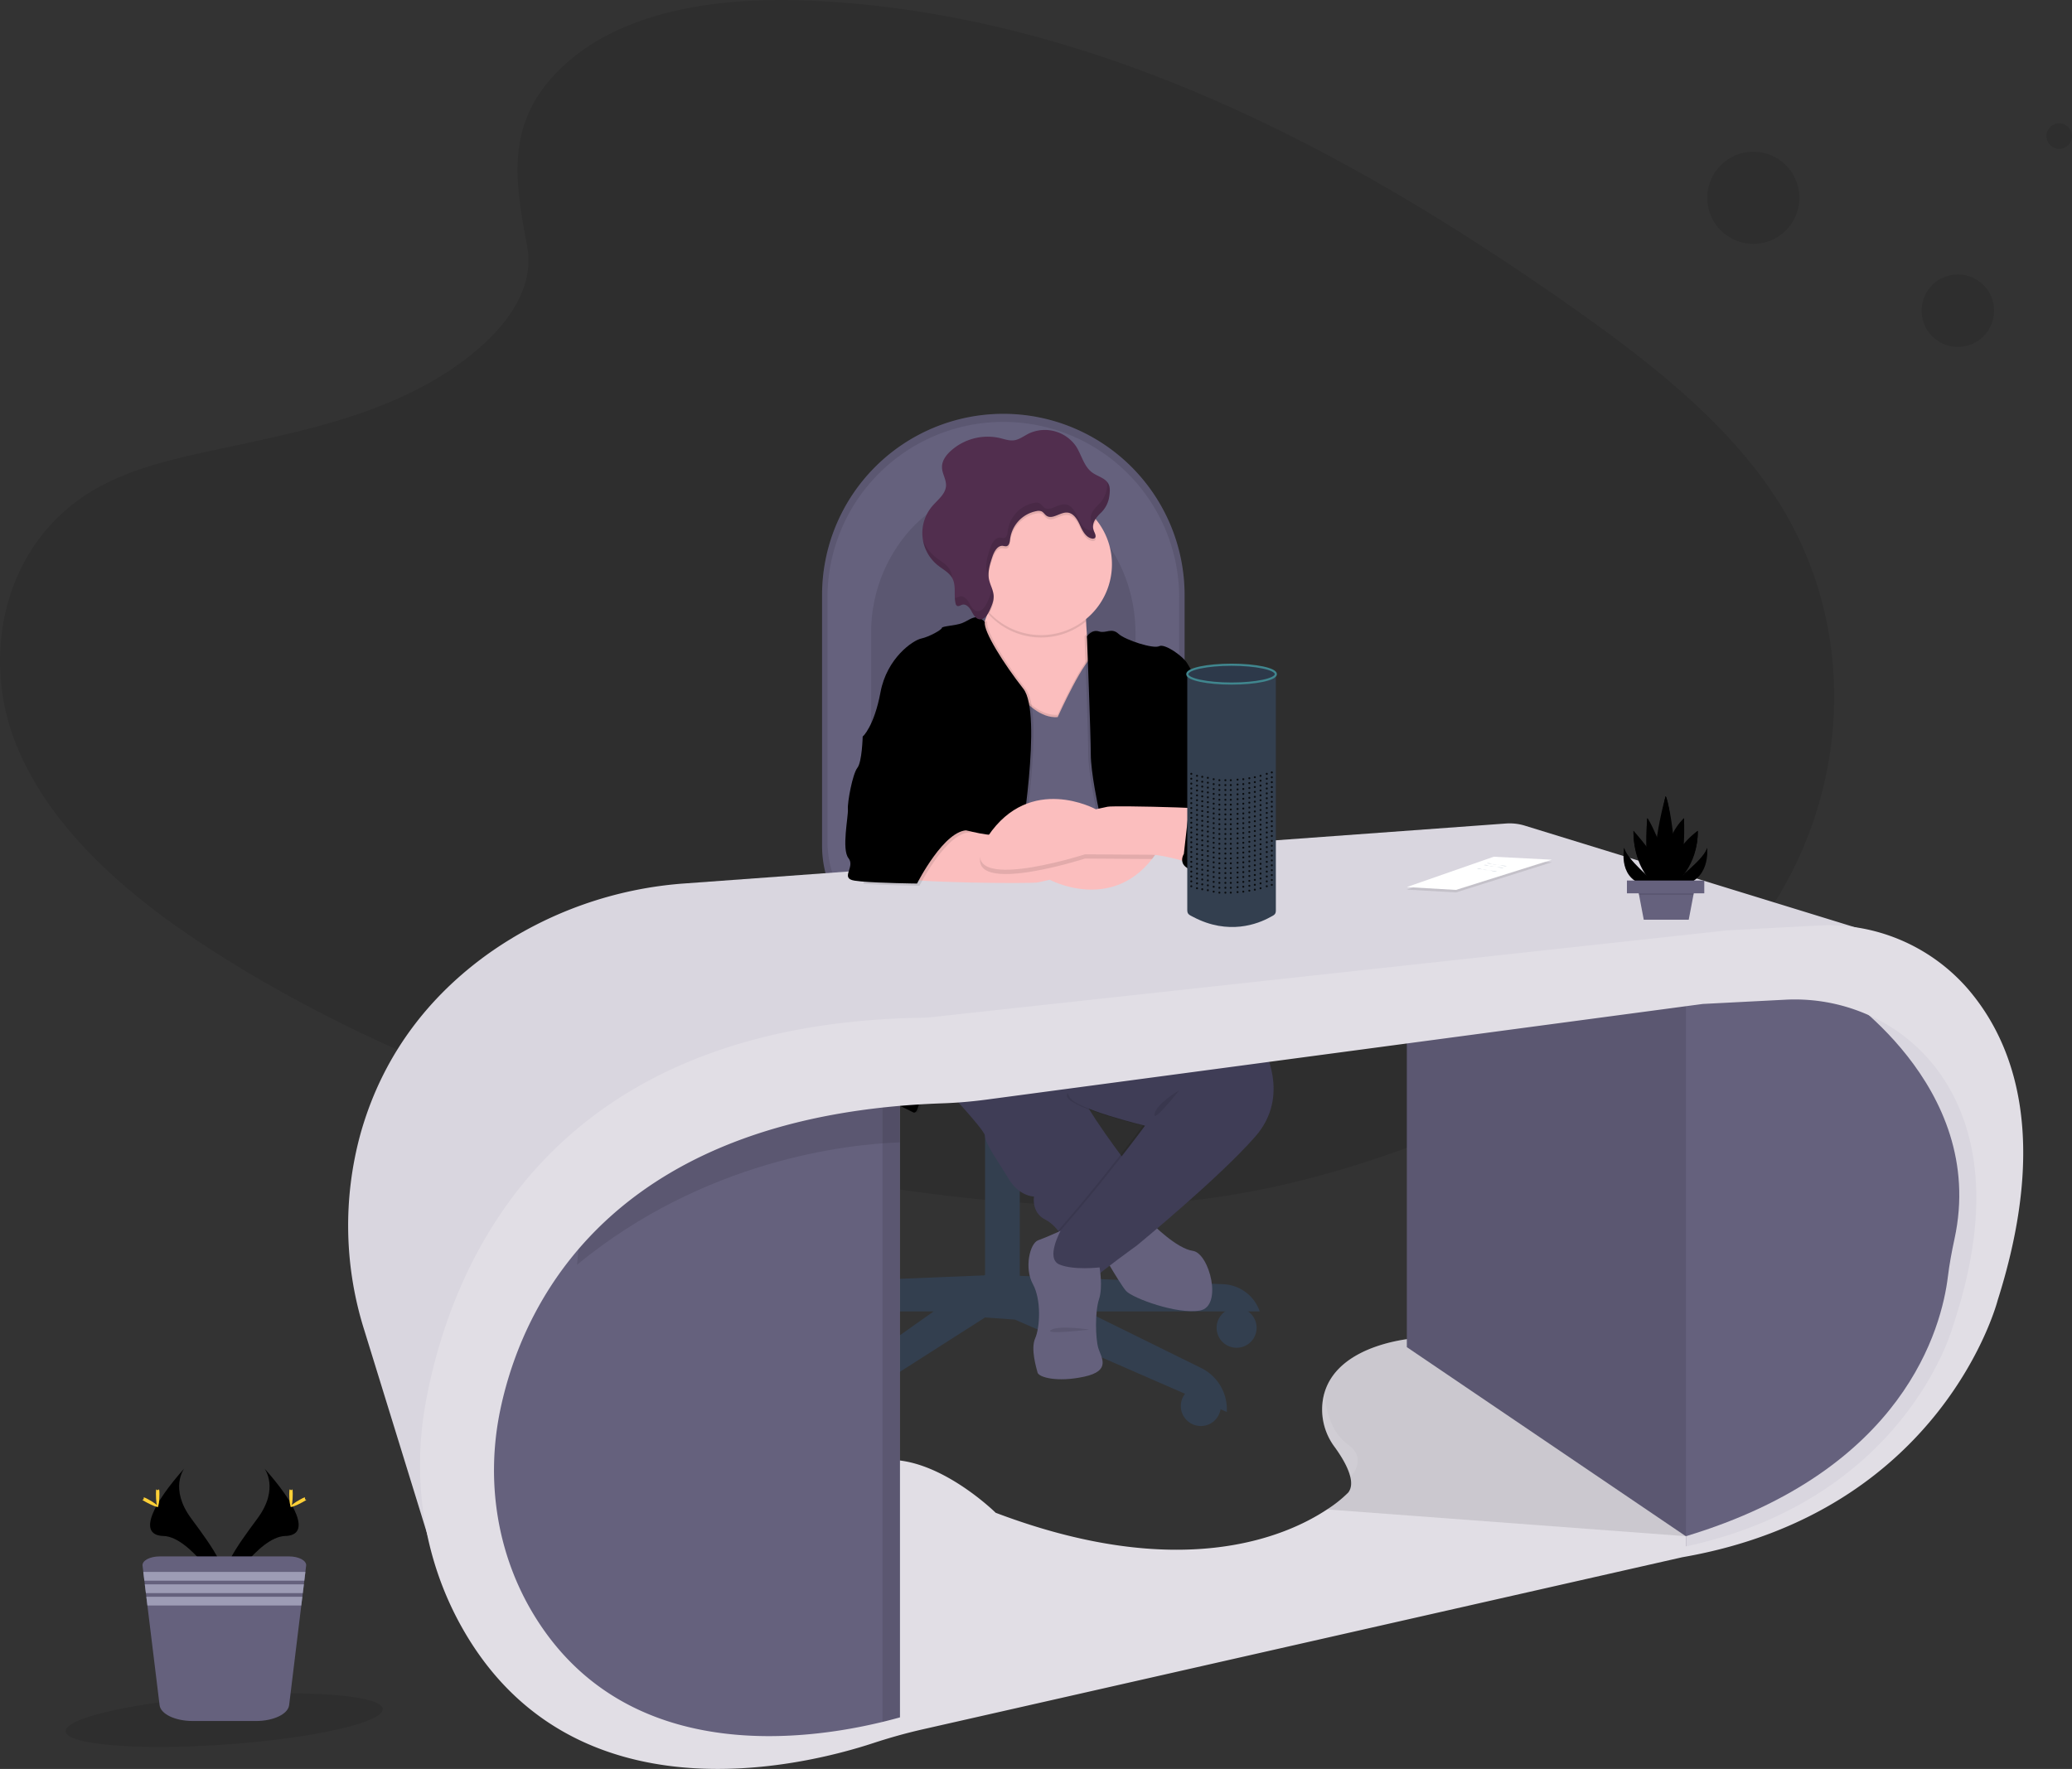 <svg xmlns="http://www.w3.org/2000/svg" width="inherit" height="inherit" viewBox="0 0 972.57 830.55" xmlns:xlink="http://www.w3.org/1999/xlink" role="img" artist="Katerina Limpitsouni" source="https://undraw.co/">
  <rect x="0" y="0" width="972.57" height="830.55" fill="#333333" stroke="none"/>
  <title>voice control</title>
  <path d="M379.55,64.39c29.21-26,75.06-31.33,116.79-29.26,131.09,6.51,249.43,69.8,351.79,141.39,37,25.91,73.53,53.84,97.59,89.53,49,72.65,34.44,173.29-33.65,233.13-23.16,20.37-51.25,36-80.07,49.81-51.26,24.61-106.57,44.36-164.75,50-41.49,4-83.49.75-124.73-4.84C427.28,578.5,314.17,543.94,219.37,484.82c-41.58-25.93-80.77-58.17-97.91-100.12s-6.17-95.12,36.29-119.95c17.56-10.27,38.55-14.9,59.11-19.26,30.25-6.41,61-12.73,88.3-25.76,28.2-13.46,61.59-39.5,56-69.29C355.18,118.47,350.37,90.39,379.55,64.39Z" transform="translate(-113.71 -34.73)" fill="currentColor" opacity="0.1" />
  <path d="M499.58,314.11V431.68a52.62,52.62,0,0,0,52.66,52.65h70.2A47.27,47.27,0,0,0,669.74,437V314.11a85.08,85.08,0,0,0-170.16,0Z" transform="translate(-113.71 -34.73)" fill="#65617d" />
  <path d="M499.58,314.11V431.68a52.62,52.62,0,0,0,52.66,52.65h70.2A47.27,47.27,0,0,0,669.74,437V314.11a85.08,85.08,0,0,0-170.16,0Z" transform="translate(-113.71 -34.73)" opacity="0.1" />
  <path d="M502.11,315.37V429.45a51.06,51.06,0,0,0,51.09,51.08h68.12a45.86,45.86,0,0,0,45.89-45.88V315.37a82.55,82.55,0,0,0-165.1,0Z" transform="translate(-113.71 -34.73)" fill="#65617d" />
  <path d="M522.61,332.23v94.88a45.51,45.51,0,0,0,6.89,24.29c6.94,11,18.46,18.19,31.51,18.19h51.21c12.44,0,23.34-7.27,29.4-18.19a41,41,0,0,0,5.09-20V332.23c0-37.91-27.78-68.65-62.05-68.65-17.13,0-32.64,7.68-43.87,20.11A72.26,72.26,0,0,0,522.61,332.23Z" transform="translate(-113.71 -34.73)" opacity="0.1" />
  <circle cx="580.45" cy="623.42" r="9.39" fill="#333f4f" />
  <circle cx="563.65" cy="660.16" r="9.39" fill="#333f4f" />
  <circle cx="396.12" cy="666.81" r="9.39" fill="#333f4f" />
  <circle cx="358.69" cy="618.88" r="9.39" fill="#333f4f" />
  <rect x="464.64" y="457.59" width="11.76" height="73.47" fill="#333f4f" />
  <rect x="464.64" y="519.17" width="11.76" height="11.9" fill="#333f4f" opacity="0.1" />
  <rect x="576.08" y="556.69" width="16.3" height="81.52" transform="translate(1054.75 1160.17) rotate(-180)" fill="#333f4f" />
  <path d="M474.44,637.68l106.71-4.37v17.14H457.31A18.92,18.92,0,0,1,474.44,637.68Z" transform="translate(-113.71 -34.73)" fill="#333f4f" />
  <path d="M687.87,637.68l-106.72-4.37v17.14H705A18.92,18.92,0,0,0,687.87,637.68Z" transform="translate(-113.71 -34.73)" fill="#333f4f" />
  <path d="M592.39,635.06l85.19,42a21.56,21.56,0,0,1,12,19.35v1.27l-99.5-43.38-14-1-82.74,52.83h0a21.58,21.58,0,0,1,8.91-20.49l73.83-52.28Z" transform="translate(-113.71 -34.73)" fill="#333f4f" />
  <path d="M578.36,492.32v7.92q3.07.12,6.29.12c1.85,0,3.67,0,5.46-.09v-7.95Z" transform="translate(-113.71 -34.73)" fill="#333f4f" opacity="0.1" />
  <ellipse cx="470.94" cy="450.15" rx="43.39" ry="12.69" fill="#333f4f" />
  <path d="M541.64,484.87a5.16,5.16,0,0,0,1.85,3.67,11.63,11.63,0,0,0,1.38,1.14c6.46,4.62,22,7.88,40.15,7.88s33.82-3.29,40.25-7.95a9.78,9.78,0,0,0,.92-.72,5.46,5.46,0,0,0,2.23-4c0-7-19.42-12.69-43.4-12.69S541.64,477.86,541.64,484.87Z" transform="translate(-113.71 -34.73)" fill="#333f4f" />
  <path d="M541.64,484.87a5.16,5.16,0,0,0,1.85,3.67,11.63,11.63,0,0,0,1.38,1.14c6.46,4.62,22,7.88,40.15,7.88s33.82-3.29,40.25-7.95a9.78,9.78,0,0,0,.92-.72,5.46,5.46,0,0,0,2.23-4c0-7-19.42-12.69-43.4-12.69S541.64,477.86,541.64,484.87Z" transform="translate(-113.71 -34.73)" fill="#333f4f" opacity="0.1" />
  <path d="M541.27,484.87a5.15,5.15,0,0,0,1.85,3.67c5.53-1.37,9.35-2.52,9.35-2.52s38.24,2.14,73.35,2.87a5.45,5.45,0,0,0,2.23-4c0-7-19.42-12.69-43.4-12.69S541.27,477.86,541.27,484.87Z" transform="translate(-113.71 -34.73)" fill="#333f4f" opacity="0.1" />
  <path d="M511.27,458.65a51,51,0,0,0,41.93,21.88h68.12a45.85,45.85,0,0,0,39.12-21.88Z" transform="translate(-113.71 -34.73)" fill="#333f4f" opacity="0.1" />
  <path d="M541.64,484.87a5.16,5.16,0,0,0,1.85,3.67,11.63,11.63,0,0,0,1.38,1.14,653.62,653.62,0,0,0,80.4-.07,9.78,9.78,0,0,0,.92-.72,5.46,5.46,0,0,0,2.23-4c0-7-19.42-12.69-43.4-12.69S541.64,477.86,541.64,484.87Z" transform="translate(-113.71 -34.73)" fill="#333f4f" opacity="0.1" />
  <path d="M502.64,483.71a657.47,657.47,0,0,0,164.78,0A11.53,11.53,0,0,0,679,472.18h0a11.53,11.53,0,0,0-11.53-11.53H502.64a11.53,11.53,0,0,0-11.53,11.53h0A11.53,11.53,0,0,0,502.64,483.71Z" transform="translate(-113.71 -34.73)" fill="#333f4f" />
  <path d="M654.51,609.29s11.37,11.64,19.13,12.75,14.14,26.06,3.33,28-31.61-5.82-34.66-9.15-14.14-23-14.14-23Z" transform="translate(-113.71 -34.73)" fill="#65617d" />
  <path d="M591.85,485.08s27.73,52.95,28.28,60.16S644.25,583,644.25,583L614.86,620.1s-3.88-9.43-10.53-12.76-5.27-10.81-5.27-10.81-6.93,0-11.92-8.32S576.05,571.58,576.05,568s-36.6-41.31-36.6-41.31l2.77-40.2,7.49-12.75Z" transform="translate(-113.71 -34.73)" fill="#3f3d56" />
  <path d="M663.94,488.13l.24.21c3.36,3,41.07,36.42,41.07,37.21s13.58,23.29-3.33,42.7-55.73,51.29-55.73,51.29-16.91,12.2-19.13,14.7-35.76,0-15.8-22.74,38.81-48.24,38.81-48.24-33.27-8-35.48-13.58,43.8-74.86,43.8-74.86Z" transform="translate(-113.71 -34.73)" opacity="0.1" />
  <path d="M665.05,488.13l.24.21c3.36,3,41.07,36.42,41.07,37.21s13.58,23.29-3.33,42.7-55.73,51.29-55.73,51.29-16.91,12.2-19.13,14.7-35.77,0-15.8-22.74,38.81-48.24,38.81-48.24-33.27-8-35.49-13.58-46-73.48-46-73.48l89.83-1.38Z" transform="translate(-113.71 -34.73)" fill="#3f3d56" />
  <path d="M569.12,339l3.32,30.22s34.1,13.59,34.94,13.31,22.73-20,19.13-33c-1.81-6.53-2.64-15.59-3-23s-.31-13.05-.31-13.05-49.63-17.75-45.19-5.55c1.61,4.43.88,9.74-.7,14.7A68.46,68.46,0,0,1,569.12,339Z" transform="translate(-113.71 -34.73)" fill="#fbbebe" />
  <path d="M577.29,322.61c.3.35.61.68.92,1a33.25,33.25,0,0,0,45.28,2.88c-.38-7.34-.31-13.05-.31-13.05s-49.63-17.75-45.19-5.55C579.6,312.34,578.87,317.65,577.29,322.61Z" transform="translate(-113.71 -34.73)" opacity="0.1" />
  <path d="M569.12,299.68a33.26,33.26,0,1,0,33.27-33.27A33.06,33.06,0,0,0,569.12,299.68Z" transform="translate(-113.71 -34.73)" fill="#fbbebe" />
  <path d="M610.15,370.34s13-28.88,17.47-28.88S639,490.85,639,490.85l-67.92,1.06-2.78-78.43L582.15,344S594.62,371.41,610.15,370.34Z" transform="translate(-113.71 -34.73)" opacity="0.1" />
  <path d="M610.15,372.56s13-28.88,17.47-28.88S639,493.06,639,493.06l-77.07,1.17,6.37-78.53,13.87-69.53S594.62,373.63,610.15,372.56Z" transform="translate(-113.71 -34.73)" opacity="0.1" />
  <path d="M610.15,371.45s13-28.88,17.47-28.88S639,492,639,492l-77.07,1.17,6.37-78.53,13.87-69.53S594.62,372.52,610.15,371.45Z" transform="translate(-113.71 -34.73)" fill="#65617d" />
  <path d="M622.79,333.5s2.33-3.41,5.66-2.3,5.82-1.94,9.15,1.11,16.63,7.21,19.13,5.82,11.36,4.72,13.31,8.32,8.31,13.31,8.31,13.31,5.55,6.65,4.72,10.26,1.94,7.76,5.26,9.42,10,18.3,10,18.3S696.52,420,704,423.87s1.94,20.8,1.94,20.8l-35.36-8.39-10-22.74s3.88,66.55,8.59,72.64,5.27,10,5.27,10-18.3,3.88-22.18,7.2-14.14-.83-14.14-.83l-10-88.44s-3.6-16.64-3.6-25.23S622.79,333.5,622.79,333.5Z" transform="translate(-113.71 -34.73)" opacity="0.1" />
  <path d="M623.9,333.5s2.33-3.41,5.66-2.3,5.82-1.94,9.15,1.11,16.63,7.21,19.13,5.82,11.36,4.72,13.3,8.32,8.32,13.31,8.32,13.31,5.55,6.65,4.72,10.26,1.94,7.76,5.26,9.42,10,18.3,10,18.3-1.79,22.25,5.7,26.13c1.87,1,2.93,3.13,3.46,5.83,2.15,10.86-6.76,20.8-17.83,20.46l-19-7.88-10-28.74s3.88,66.55,8.59,72.64,5.27,10,5.27,10-18.3,3.88-22.18,7.2-14.14-.83-14.14-.83l-10-88.44s-3.6-16.64-3.6-25.23S623.9,333.5,623.9,333.5Z" transform="translate(-113.71 -34.73)" fill="currentColor" />
  <path d="M685,381.66s-3.33,9.15-12.48,8.32S685,381.66,685,381.66Z" transform="translate(-113.71 -34.73)" opacity="0.1" />
  <path d="M676.14,367.8s-6.1,1.11-8.32,6.37S676.14,367.8,676.14,367.8Z" transform="translate(-113.71 -34.73)" opacity="0.1" />
  <path d="M659,358.37c0,1.11-3.89,20.52,0,28.56s3.32,17.47,3.32,17.47Z" transform="translate(-113.71 -34.73)" opacity="0.1" />
  <path d="M577.11,326.82s-2.17-2.55-4.39-2.27-3.6,1.66-6.38,2.77-9.42,1.39-9.42,2.22-5.83,4.16-9.71,5-16.08,9.15-19.13,25.23-8.32,20.79-8.32,20.79L549.15,395s-22.73,96.48-25.5,103.41-3,48-3,48,18,8,22.73,10.53,2.77-23.84,12.48-39.09,20.79-37.43,20.79-37.43L593.51,433s10.82-63.21,1.67-74.86S576.28,331,577.11,326.82Z" transform="translate(-113.71 -34.73)" opacity="0.1" />
  <path d="M576,326.82s-2.17-2.55-4.39-2.27-3.6,1.66-6.38,2.77-9.42,1.39-9.42,2.22-5.82,4.16-9.71,5S530,343.68,527,359.76s-8.31,20.79-8.31,20.79L548,395s-22.73,96.48-25.5,103.41-3,48-3,48,18,8,22.73,10.53S545,533,554.7,517.79s20.79-37.43,20.79-37.43L592.4,433s10.82-63.21,1.67-74.86S575.17,331,576,326.82Z" transform="translate(-113.71 -34.73)" fill="currentColor" />
  <path d="M515.88,448.2c.82.13,1.87.26,3.08.37,8.88.81,26.31,1,26.31,1s13-25.79,24.12-25c0,0-10.26-11.64-14.41-10.25-.7.23-1.14-.28-1.35-1.28-1.11-5,2.73-22,2.73-22l5.27-23-30.5,7.48c-2.77.56-11.37,5-11.37,5s-.27,11.92-2.49,14.7-4.71,16.08-4.44,19.4-3.05,18.86.28,23S509,447.09,515.88,448.2Z" transform="translate(-113.71 -34.73)" opacity="0.1" />
  <path d="M629.83,629.8s1.67,9.15-.27,15-1.67,18.58-.28,23,6.1,10.53-6.65,13.3-21.35.28-21.91-1.94-3.32-11.09-1.11-16.08,3-18-1.11-25.51-1.38-19.13,2.5-20.51,10.54-4.44,10.54-4.44-7.21,13-.56,15.81S629.83,629.8,629.83,629.8Z" transform="translate(-113.71 -34.73)" fill="#65617d" />
  <path d="M569.12,299.68a33.06,33.06,0,0,0,9.09,22.84,1.19,1.19,0,0,0,.08-.16c1-2.11,1.93-4.3,1.85-6.61-.09-2.79-1.7-5.31-2.22-8.07-.65-3.48.49-7,1.61-10.38.82-2.46,2.41-5.45,5-5.15a5.76,5.76,0,0,0,1.53.18c1.37-.21,1.65-2,1.81-3.38a15.35,15.35,0,0,1,12.53-13.16,3.88,3.88,0,0,1,2.19.15c1,.43,1.49,1.47,2.36,2.07,2.81,1.95,6.39-1.78,9.81-1.49,2.91.24,4.68,3.21,5.88,5.87s2.69,5.69,5.54,6.31a1.75,1.75,0,0,0,1.35-.15c.88-.65.27-2-.18-3-1.17-2.64-.39-4.73,1-6.61a33.26,33.26,0,0,0-59.25,20.76Z" transform="translate(-113.71 -34.73)" opacity="0.1" />
  <path d="M627.33,284.42c.45,1,1.07,2.38.17,3a1.68,1.68,0,0,1-1.34.15c-2.85-.61-4.35-3.65-5.55-6.31s-3-5.63-5.87-5.87c-3.42-.29-7,3.44-9.82,1.49-.86-.6-1.39-1.64-2.35-2.07a3.88,3.88,0,0,0-2.19-.14,15.35,15.35,0,0,0-12.54,13.15c-.14,1.37-.43,3.17-1.8,3.38a5.72,5.72,0,0,1-1.53-.18c-2.58-.3-4.16,2.68-5,5.14-1.12,3.37-2.26,6.91-1.61,10.39.52,2.76,2.13,5.28,2.22,8.08.07,2.3-.9,4.5-1.85,6.6s-2.52,4.56-4.8,4.26c-1.88-.24-2.91-2.23-3.81-3.9s-2.52-3.45-4.34-2.93c-.82.24-1.66.93-2.4.51a1.75,1.75,0,0,1-.7-1.21c-.89-3.87.39-8.23-1.5-11.73-1.45-2.69-4.39-4.15-6.78-6.06a19.42,19.42,0,0,1-2.63-27.8c2.56-3,6.24-5.64,6.45-9.57.15-3-1.87-5.75-1.89-8.75s1.85-5.52,4-7.51a25.83,25.83,0,0,1,23.22-6.12c2.15.52,4.31,1.32,6.5,1.05,2.55-.32,4.67-2,7-3.18a17.8,17.8,0,0,1,22.21,6c2.62,4.09,3.65,9.42,7.57,12.29,2.57,1.88,6.27,2.59,7.69,5.44.85,1.72.61,3.75.35,5.64a13.2,13.2,0,0,1-4.22,8.08C627.78,278.22,625.73,280.81,627.33,284.42Z" transform="translate(-113.71 -34.73)" fill="#512e4e" />
  <g opacity="0.1">
    <path d="M556.57,257.46a14.78,14.78,0,0,1-.59-2.31A14.5,14.5,0,0,1,556.57,257.46Z" transform="translate(-113.71 -34.73)" />
    <path d="M626.77,282a9,9,0,0,0-.55-1.48c-1.6-3.62.45-6.2,2.84-8.62a13.23,13.23,0,0,0,4.21-8.08,20,20,0,0,0,.24-2.56,5.49,5.49,0,0,1,.52.8c.85,1.72.61,3.75.35,5.64a13.2,13.2,0,0,1-4.22,8.08C628.34,277.65,626.72,279.59,626.77,282Z" transform="translate(-113.71 -34.73)" />
    <path d="M564.23,314.8c1.82-.53,3.44,1.27,4.34,2.93s1.93,3.66,3.81,3.9c2.28.29,3.85-2.17,4.8-4.26s1.93-4.3,1.85-6.6a7.77,7.77,0,0,0-.08-.83,15,15,0,0,1,1.19,4.71c.07,2.3-.9,4.5-1.85,6.6s-2.52,4.56-4.8,4.26c-1.88-.24-2.91-2.23-3.81-3.9s-2.52-3.45-4.34-2.93c-.82.24-1.66.93-2.4.51a1.75,1.75,0,0,1-.7-1.21,15.37,15.37,0,0,1-.33-2.64C562.63,315.66,563.45,315,564.23,314.8Z" transform="translate(-113.71 -34.73)" />
    <path d="M552.85,296.31c2.39,1.91,5.34,3.37,6.79,6.06a9.62,9.62,0,0,1,1,3.75c-1.47-2.6-4.35-4.05-6.7-5.93a19.59,19.59,0,0,1-7-11.85A19.46,19.46,0,0,0,552.85,296.31Z" transform="translate(-113.71 -34.73)" />
    <path d="M577.86,306.11a21.77,21.77,0,0,1-1.05-3.42c-.65-3.48.49-7,1.61-10.39.82-2.46,2.41-5.44,5-5.14a5.76,5.76,0,0,0,1.53.18c1.37-.21,1.66-2,1.8-3.39a15.37,15.37,0,0,1,12.54-13.14,3.79,3.79,0,0,1,2.19.14c1,.43,1.49,1.47,2.35,2.07,2.82,2,6.4-1.78,9.82-1.49,2.9.24,4.68,3.21,5.88,5.87s2.7,5.69,5.54,6.31a1.68,1.68,0,0,0,1.34-.15,1.08,1.08,0,0,0,.44-.83,6.55,6.55,0,0,0,.5,1.69c.45,1,1.07,2.38.17,3a1.68,1.68,0,0,1-1.34.15c-2.85-.61-4.35-3.65-5.55-6.31s-3-5.63-5.87-5.87c-3.42-.29-7,3.44-9.82,1.49-.86-.6-1.39-1.64-2.35-2.07a3.88,3.88,0,0,0-2.19-.14,15.35,15.35,0,0,0-12.54,13.15c-.14,1.37-.43,3.17-1.8,3.38a5.72,5.72,0,0,1-1.53-.18c-2.58-.3-4.16,2.68-5,5.14C578.46,299.4,577.39,302.78,577.86,306.11Z" transform="translate(-113.71 -34.73)" />
  </g>
  <path d="M519,448.57c8.88.81,26.31,1,26.31,1s13-25.79,24.12-25c0,0-10.26-11.64-14.41-10.25-.7.23-1.14-.28-1.35-1.28-10.86,3.32-31.56,11.43-33.59,25.67C519.5,442.59,519.15,445.83,519,448.57Z" transform="translate(-113.71 -34.73)" opacity="0.1" />
  <path d="M517.85,448.57c8.88.81,26.31,1,26.31,1s13-25.79,24.12-25c0,0-10.25-11.64-14.41-10.25-.7.23-1.13-.28-1.35-1.28-10.86,3.32-31.56,11.43-33.59,25.67C518.39,442.59,518.05,445.83,517.85,448.57Z" transform="translate(-113.71 -34.73)" fill="currentColor" />
  <path d="M595.73,522.78s-25-6.1-28.83-2.77S595.73,522.78,595.73,522.78Z" transform="translate(-113.71 -34.73)" opacity="0.1" />
  <path d="M667.26,546.63s-10.53,6.1-11.64,11.09S667.26,546.63,667.26,546.63Z" transform="translate(-113.71 -34.73)" opacity="0.1" />
  <path d="M625.12,659s-14.42-2.22-18.11.18S625.12,659,625.12,659Z" transform="translate(-113.71 -34.73)" opacity="0.1" />
  <path d="M481.07,852.54s55.88-3,69.5-11,32.9-8,33-8L806.07,785l92.5-22,16.5-2.17-54.5-62.36-1.66-.72L778.57,663s-36,2-43.11,25.46a28.15,28.15,0,0,0-1,5.06,29.33,29.33,0,0,0,5.68,20.53c2.84,3.89,6.33,9.39,7.43,14.25.62,2.74.48,5.27-1,7.2a58.69,58.69,0,0,1-9.88,7.89c-19.59,13-69.11,34.42-155.62,1.61,0,0-37-36.5-65-21S481.07,852.54,481.07,852.54Z" transform="translate(-113.71 -34.73)" fill="#e1dee5" />
  <path d="M747.53,728.34c.62,2.74.48,5.27-1,7.2a58.69,58.69,0,0,1-9.88,7.89L905.07,756l-46.16-58.25L778.57,663s-36,2-43.11,25.46a28.15,28.15,0,0,0-1,5.06,29.33,29.33,0,0,0,5.68,20.53C742.94,718,746.43,723.48,747.53,728.34Z" transform="translate(-113.71 -34.73)" opacity="0.1" />
  <polygon points="798.36 464.31 660.36 467.31 660.36 632.5 791.36 721.31 822.86 692.31 816.36 596.31 822.86 506.81 798.36 464.31" fill="#65617d" />
  <path d="M990.57,472,829.45,422.39a24.2,24.2,0,0,0-9-1l-384.9,28.1a181.72,181.72,0,0,0-91.66,32.33c-24.91,17.57-49.58,44.54-61,85.37A163,163,0,0,0,284.62,659l33.95,110s-25.5-239,229-251Z" transform="translate(-113.71 -34.73)" fill="#d9d6df" />
  <path d="M740.1,714.09c2.84,3.89,6.33,9.39,7.43,14.25,4.36-5.05,5.3-10.75-1-15.3-7.89-5.74-10.52-15.7-11.11-24.54a28.15,28.15,0,0,0-1,5.06A29.33,29.33,0,0,0,740.1,714.09Z" transform="translate(-113.71 -34.73)" fill="#fff" opacity="0.1" />
  <path d="M336.07,741l19,64.5,43,42,54,11,84-15V545s-14.5-9.5-16-9.5-42,6.5-42,6.5l-91.7,65.77-3.8,2.73-41,61Z" transform="translate(-113.71 -34.73)" fill="#65617d" />
  <polygon points="422.36 497.81 422.36 808.81 414.26 810.26 414.26 497.81 422.36 497.81" fill="#65617d" />
  <polygon points="798.36 464.31 660.36 467.31 660.36 632.5 791.36 721.31 822.86 692.31 816.36 596.31 822.86 506.81 798.36 464.31" opacity="0.1" />
  <polygon points="422.36 497.81 422.36 808.81 414.26 810.26 414.26 497.81 422.36 497.81" opacity="0.1" />
  <path d="M384.57,628.54c60-49.3,126.7-56.55,151.5-57.45V545s-14.5-9.5-16-9.5-42,6.5-42,6.5l-91.7,65.77Z" transform="translate(-113.71 -34.73)" opacity="0.1" />
  <path d="M1051.57,602s-6.19,16.36-12.83,35.41c-5.88,16.93-12.12,36-14.67,47.59-1,4.43-3.51,9-7.06,13.47-16.19,20.55-53.5,40.46-59.94,47.53-7.85,8.62-52,14.83-52,14.83V495.54l29.5-9.5h37.5l48.5,22,25,37Z" transform="translate(-113.71 -34.73)" fill="#65617d" />
  <path d="M537,446.82c1.94,2.36,60.86,2.91,63.91,2.22l5.54-1.25s28.44,15.31,48-9.74c.84-1.07,1.66-2.21,2.46-3.43,19.55-29.8-45.61-8-45.61-8s-24.95.14-31.33.14h-.66c-6.63-.27-19.85-4.29-19.85-4.29S535.07,444.47,537,446.82Z" transform="translate(-113.71 -34.73)" fill="#fbbebe" />
  <path d="M623,437.84s24.95.14,31.33.21h.15c.84-1.07,1.66-2.21,2.46-3.43,19.55-29.8-45.61-8-45.61-8s-24.95.14-31.33.14h-.66c-.63.82-1.25,1.68-1.86,2.59C557.59,458.89,623,437.84,623,437.84Z" transform="translate(-113.71 -34.73)" opacity="0.1" />
  <path d="M674.78,440.58s-14.09-4.46-20.47-4.53-31.33-.2-31.33-.2-65.39,21-45.52-8.55,50.61-12.61,50.61-12.61l5.55-1.19c3.06-.66,62,.55,63.88,2.93S674.78,440.58,674.78,440.58Z" transform="translate(-113.71 -34.73)" fill="#fbbebe" />
  <path d="M704,423.87s-.4,19.23-13.73,20.33c-28,2.29-20.88-8.53-20.88-8.53l2.42-21.54L685,402.19s5.79,2.66,6.54,2.21S704,423.87,704,423.87Z" transform="translate(-113.71 -34.73)" fill="currentColor" />
  <path d="M514.77,448.2c.82.13,1.87.26,3.08.37,8.88.81,26.31,1,26.31,1s13-25.79,24.12-25c0,0-10.25-11.64-14.41-10.25-.7.23-1.13-.28-1.35-1.28-1.1-5,2.73-22,2.73-22l5.27-23L530,375.56c-2.77.56-11.36,5-11.36,5s-.28,11.92-2.5,14.7-4.71,16.08-4.44,19.4-3.05,18.86.28,23S507.84,447.09,514.77,448.2Z" transform="translate(-113.71 -34.73)" fill="currentColor" />
  <path d="M546.1,387.76s-25.5,2.77-26.61,9.15S546.1,387.76,546.1,387.76Z" transform="translate(-113.71 -34.73)" opacity="0.1" />
  <path d="M530.85,412.71c-1.66.56-11.36,3.05-13.3,8.88S530.85,412.71,530.85,412.71Z" transform="translate(-113.71 -34.73)" opacity="0.1" />
  <path d="M519,449.6c8.88.81,26.31,1,26.31,1s13-25.79,24.12-25c0,0-10.26-11.64-14.41-10.25-.7.23-1.14-.28-1.35-1.28-10.86,3.32-31.56,11.43-33.59,25.67C519.5,443.62,519.15,446.86,519,449.6Z" transform="translate(-113.71 -34.73)" opacity="0.1" />
  <path d="M712.58,351.32V462.25c0,1.91-1,2.18-2.69,3.11-5.62,3.12-19.49,8.67-36.13-.12-1.71-.9-2.76-1.21-2.76-3.14V352S692.15,360.56,712.58,351.32Z" transform="translate(-113.71 -34.73)" fill="#333f4f" />
  <ellipse cx="578.08" cy="316.52" rx="20.79" ry="4.42" fill="#2d394a" stroke="#40868e" stroke-miterlimit="10" />
  <g opacity="0.8">
    <circle cx="596.97" cy="362.66" r="0.47" />
    <circle cx="594.61" cy="363.32" r="0.47" />
    <circle cx="591.68" cy="364.25" r="0.47" />
    <circle cx="586.43" cy="365.38" r="0.47" />
    <circle cx="580.9" cy="366.05" r="0.47" />
    <circle cx="575.18" cy="366.32" r="0.47" />
    <circle cx="566.95" cy="365.19" r="0.47" />
    <circle cx="569.68" cy="365.85" r="0.47" />
    <circle cx="561.87" cy="364.25" r="0.47" />
    <circle cx="564.32" cy="364.72" r="0.47" />
    <circle cx="559.18" cy="363.32" r="0.47" />
    <circle cx="589" cy="364.92" r="0.47" />
    <circle cx="583.59" cy="365.85" r="0.47" />
    <circle cx="577.72" cy="366.32" r="0.47" />
    <circle cx="572.37" cy="366.32" r="0.47" />
  </g>
  <g opacity="0.8">
    <circle cx="596.97" cy="364.95" r="0.47" />
    <circle cx="594.61" cy="365.62" r="0.47" />
    <circle cx="591.68" cy="366.55" r="0.47" />
    <circle cx="586.43" cy="367.68" r="0.47" />
    <circle cx="580.9" cy="368.35" r="0.47" />
    <circle cx="575.18" cy="368.61" r="0.47" />
    <circle cx="566.95" cy="367.48" r="0.47" />
    <circle cx="569.68" cy="368.15" r="0.47" />
    <circle cx="561.87" cy="366.55" r="0.47" />
    <circle cx="564.32" cy="367.02" r="0.47" />
    <circle cx="559.18" cy="365.62" r="0.47" />
    <circle cx="589" cy="367.21" r="0.47" />
    <circle cx="583.59" cy="368.15" r="0.47" />
    <circle cx="577.72" cy="368.61" r="0.47" />
    <circle cx="572.37" cy="368.61" r="0.47" />
  </g>
  <g opacity="0.8">
    <circle cx="596.97" cy="367.25" r="0.47" />
    <circle cx="594.61" cy="367.91" r="0.47" />
    <circle cx="591.68" cy="368.84" r="0.47" />
    <circle cx="586.43" cy="369.97" r="0.47" />
    <circle cx="580.9" cy="370.64" r="0.47" />
    <circle cx="575.18" cy="370.91" r="0.47" />
    <circle cx="566.95" cy="369.78" r="0.47" />
    <circle cx="569.68" cy="370.44" r="0.47" />
    <circle cx="561.87" cy="368.84" r="0.47" />
    <circle cx="564.32" cy="369.31" r="0.47" />
    <circle cx="559.18" cy="367.91" r="0.47" />
    <circle cx="589" cy="369.51" r="0.47" />
    <circle cx="583.59" cy="370.44" r="0.47" />
    <circle cx="577.72" cy="370.91" r="0.47" />
    <circle cx="572.37" cy="370.91" r="0.47" />
  </g>
  <g opacity="0.8">
    <circle cx="596.97" cy="369.55" r="0.47" />
    <circle cx="594.61" cy="370.21" r="0.47" />
    <circle cx="591.68" cy="371.14" r="0.47" />
    <circle cx="586.43" cy="372.27" r="0.47" />
    <circle cx="580.9" cy="372.94" r="0.47" />
    <circle cx="575.18" cy="373.2" r="0.47" />
    <circle cx="566.95" cy="372.07" r="0.47" />
    <circle cx="569.68" cy="372.74" r="0.47" />
    <circle cx="561.87" cy="371.14" r="0.47" />
    <circle cx="564.32" cy="371.61" r="0.47" />
    <circle cx="559.18" cy="370.21" r="0.47" />
    <circle cx="589" cy="371.8" r="0.47" />
    <circle cx="583.59" cy="372.74" r="0.47" />
    <circle cx="577.72" cy="373.2" r="0.47" />
    <circle cx="572.37" cy="373.2" r="0.47" />
  </g>
  <g opacity="0.8">
    <circle cx="596.97" cy="371.84" r="0.47" />
    <circle cx="594.61" cy="372.5" r="0.47" />
    <circle cx="591.68" cy="373.44" r="0.47" />
    <circle cx="586.43" cy="374.57" r="0.47" />
    <circle cx="580.9" cy="375.24" r="0.47" />
    <circle cx="575.18" cy="375.5" r="0.47" />
    <circle cx="566.95" cy="374.37" r="0.47" />
    <circle cx="569.68" cy="375.03" r="0.47" />
    <circle cx="561.87" cy="373.44" r="0.47" />
    <circle cx="564.32" cy="373.9" r="0.47" />
    <circle cx="559.18" cy="372.5" r="0.47" />
    <circle cx="589" cy="374.1" r="0.47" />
    <circle cx="583.59" cy="375.03" r="0.47" />
    <circle cx="577.72" cy="375.5" r="0.47" />
    <circle cx="572.37" cy="375.5" r="0.47" />
  </g>
  <g opacity="0.8">
    <circle cx="596.97" cy="374.14" r="0.47" />
    <circle cx="594.61" cy="374.8" r="0.47" />
    <circle cx="591.68" cy="375.73" r="0.47" />
    <circle cx="586.43" cy="376.86" r="0.47" />
    <circle cx="580.9" cy="377.53" r="0.47" />
    <circle cx="575.18" cy="377.79" r="0.47" />
    <circle cx="566.95" cy="376.66" r="0.47" />
    <circle cx="569.68" cy="377.33" r="0.47" />
    <circle cx="561.87" cy="375.73" r="0.47" />
    <circle cx="564.32" cy="376.2" r="0.47" />
    <circle cx="559.18" cy="374.8" r="0.47" />
    <circle cx="589" cy="376.39" r="0.47" />
    <circle cx="583.59" cy="377.33" r="0.47" />
    <circle cx="577.72" cy="377.79" r="0.47" />
    <circle cx="572.37" cy="377.79" r="0.47" />
  </g>
  <g opacity="0.8">
    <circle cx="596.97" cy="376.43" r="0.47" />
    <circle cx="594.61" cy="377.09" r="0.47" />
    <circle cx="591.68" cy="378.03" r="0.47" />
    <circle cx="586.43" cy="379.16" r="0.47" />
    <circle cx="580.9" cy="379.83" r="0.47" />
    <circle cx="575.18" cy="380.09" r="0.47" />
    <circle cx="566.95" cy="378.96" r="0.47" />
    <circle cx="569.68" cy="379.62" r="0.47" />
    <circle cx="561.87" cy="378.03" r="0.47" />
    <circle cx="564.32" cy="378.49" r="0.47" />
    <circle cx="559.18" cy="377.09" r="0.47" />
    <circle cx="589" cy="378.69" r="0.47" />
    <circle cx="583.59" cy="379.62" r="0.47" />
    <circle cx="577.72" cy="380.09" r="0.47" />
    <circle cx="572.37" cy="380.09" r="0.47" />
  </g>
  <g opacity="0.8">
    <circle cx="596.97" cy="378.73" r="0.47" />
    <circle cx="594.61" cy="379.39" r="0.47" />
    <circle cx="591.68" cy="380.32" r="0.47" />
    <circle cx="586.43" cy="381.45" r="0.47" />
    <circle cx="580.9" cy="382.12" r="0.47" />
    <circle cx="575.18" cy="382.39" r="0.47" />
    <circle cx="566.95" cy="381.26" r="0.47" />
    <circle cx="569.68" cy="381.92" r="0.47" />
    <circle cx="561.87" cy="380.32" r="0.47" />
    <circle cx="564.32" cy="380.79" r="0.47" />
    <circle cx="559.18" cy="379.39" r="0.47" />
    <circle cx="589" cy="380.99" r="0.47" />
    <circle cx="583.59" cy="381.92" r="0.47" />
    <circle cx="577.72" cy="382.39" r="0.47" />
    <circle cx="572.37" cy="382.39" r="0.47" />
  </g>
  <g opacity="0.8">
    <circle cx="596.97" cy="381.02" r="0.47" />
    <circle cx="594.61" cy="381.68" r="0.47" />
    <circle cx="591.68" cy="382.62" r="0.47" />
    <circle cx="586.43" cy="383.75" r="0.47" />
    <circle cx="580.9" cy="384.42" r="0.47" />
    <circle cx="575.18" cy="384.68" r="0.47" />
    <circle cx="566.95" cy="383.55" r="0.47" />
    <circle cx="569.68" cy="384.21" r="0.47" />
    <circle cx="561.87" cy="382.62" r="0.47" />
    <circle cx="564.32" cy="383.08" r="0.47" />
    <circle cx="559.18" cy="381.68" r="0.47" />
    <circle cx="589" cy="383.28" r="0.47" />
    <circle cx="583.59" cy="384.21" r="0.47" />
    <circle cx="577.72" cy="384.68" r="0.47" />
    <circle cx="572.37" cy="384.68" r="0.47" />
  </g>
  <g opacity="0.8">
    <circle cx="596.97" cy="383.32" r="0.47" />
    <circle cx="594.61" cy="383.98" r="0.47" />
    <circle cx="591.68" cy="384.91" r="0.47" />
    <circle cx="586.43" cy="386.04" r="0.47" />
    <circle cx="580.9" cy="386.71" r="0.47" />
    <circle cx="575.18" cy="386.98" r="0.47" />
    <circle cx="566.95" cy="385.85" r="0.47" />
    <circle cx="569.68" cy="386.51" r="0.47" />
    <circle cx="561.87" cy="384.91" r="0.47" />
    <circle cx="564.32" cy="385.38" r="0.47" />
    <circle cx="559.18" cy="383.98" r="0.47" />
    <circle cx="589" cy="385.58" r="0.47" />
    <circle cx="583.59" cy="386.51" r="0.47" />
    <circle cx="577.72" cy="386.98" r="0.47" />
    <circle cx="572.37" cy="386.98" r="0.47" />
  </g>
  <g opacity="0.8">
    <circle cx="596.97" cy="385.61" r="0.47" />
    <circle cx="594.61" cy="386.28" r="0.47" />
    <circle cx="591.68" cy="387.21" r="0.47" />
    <circle cx="586.43" cy="388.34" r="0.47" />
    <circle cx="580.9" cy="389.01" r="0.47" />
    <circle cx="575.18" cy="389.27" r="0.47" />
    <circle cx="566.95" cy="388.14" r="0.47" />
    <circle cx="569.68" cy="388.81" r="0.47" />
    <circle cx="561.87" cy="387.21" r="0.47" />
    <circle cx="564.32" cy="387.68" r="0.47" />
    <circle cx="559.18" cy="386.28" r="0.47" />
    <circle cx="589" cy="387.87" r="0.47" />
    <circle cx="583.59" cy="388.81" r="0.47" />
    <circle cx="577.72" cy="389.27" r="0.47" />
    <circle cx="572.37" cy="389.27" r="0.47" />
  </g>
  <g opacity="0.8">
    <circle cx="596.97" cy="387.91" r="0.47" />
    <circle cx="594.61" cy="388.57" r="0.47" />
    <circle cx="591.68" cy="389.5" r="0.47" />
    <circle cx="586.43" cy="390.63" r="0.47" />
    <circle cx="580.9" cy="391.3" r="0.47" />
    <circle cx="575.18" cy="391.57" r="0.47" />
    <circle cx="566.95" cy="390.44" r="0.47" />
    <circle cx="569.68" cy="391.1" r="0.47" />
    <circle cx="561.87" cy="389.5" r="0.47" />
    <circle cx="564.32" cy="389.97" r="0.47" />
    <circle cx="559.18" cy="388.57" r="0.47" />
    <circle cx="589" cy="390.17" r="0.47" />
    <circle cx="583.59" cy="391.1" r="0.47" />
    <circle cx="577.72" cy="391.57" r="0.47" />
    <circle cx="572.37" cy="391.57" r="0.47" />
  </g>
  <g opacity="0.8">
    <circle cx="596.97" cy="390.21" r="0.47" />
    <circle cx="594.61" cy="390.87" r="0.47" />
    <circle cx="591.68" cy="391.8" r="0.47" />
    <circle cx="586.43" cy="392.93" r="0.47" />
    <circle cx="580.9" cy="393.6" r="0.47" />
    <circle cx="575.18" cy="393.86" r="0.47" />
    <circle cx="566.95" cy="392.73" r="0.47" />
    <circle cx="569.68" cy="393.4" r="0.47" />
    <circle cx="561.87" cy="391.8" r="0.47" />
    <circle cx="564.32" cy="392.27" r="0.47" />
    <circle cx="559.18" cy="390.87" r="0.47" />
    <circle cx="589" cy="392.46" r="0.47" />
    <circle cx="583.59" cy="393.4" r="0.47" />
    <circle cx="577.72" cy="393.86" r="0.47" />
    <circle cx="572.37" cy="393.86" r="0.47" />
  </g>
  <g opacity="0.8">
    <circle cx="596.97" cy="392.5" r="0.47" />
    <circle cx="594.61" cy="393.16" r="0.47" />
    <circle cx="591.68" cy="394.1" r="0.47" />
    <circle cx="586.43" cy="395.23" r="0.47" />
    <circle cx="580.9" cy="395.9" r="0.47" />
    <circle cx="575.18" cy="396.16" r="0.47" />
    <circle cx="566.95" cy="395.03" r="0.47" />
    <circle cx="569.68" cy="395.69" r="0.47" />
    <circle cx="561.87" cy="394.1" r="0.47" />
    <circle cx="564.32" cy="394.56" r="0.47" />
    <circle cx="559.18" cy="393.16" r="0.47" />
    <circle cx="589" cy="394.76" r="0.47" />
    <circle cx="583.59" cy="395.69" r="0.47" />
    <circle cx="577.72" cy="396.16" r="0.47" />
    <circle cx="572.37" cy="396.16" r="0.47" />
  </g>
  <g opacity="0.8">
    <circle cx="596.97" cy="394.8" r="0.47" />
    <circle cx="594.61" cy="395.46" r="0.47" />
    <circle cx="591.68" cy="396.39" r="0.47" />
    <circle cx="586.43" cy="397.52" r="0.47" />
    <circle cx="580.9" cy="398.19" r="0.47" />
    <circle cx="575.18" cy="398.45" r="0.47" />
    <circle cx="566.95" cy="397.32" r="0.47" />
    <circle cx="569.68" cy="397.99" r="0.47" />
    <circle cx="561.87" cy="396.39" r="0.47" />
    <circle cx="564.32" cy="396.86" r="0.47" />
    <circle cx="559.18" cy="395.46" r="0.47" />
    <circle cx="589" cy="397.05" r="0.47" />
    <circle cx="583.59" cy="397.99" r="0.47" />
    <circle cx="577.72" cy="398.45" r="0.47" />
    <circle cx="572.37" cy="398.45" r="0.47" />
  </g>
  <g opacity="0.8">
    <circle cx="596.97" cy="397.09" r="0.47" />
    <circle cx="594.61" cy="397.75" r="0.47" />
    <circle cx="591.68" cy="398.69" r="0.47" />
    <circle cx="586.43" cy="399.82" r="0.47" />
    <circle cx="580.9" cy="400.49" r="0.47" />
    <circle cx="575.18" cy="400.75" r="0.47" />
    <circle cx="566.95" cy="399.62" r="0.47" />
    <circle cx="569.68" cy="400.28" r="0.47" />
    <circle cx="561.87" cy="398.69" r="0.47" />
    <circle cx="564.32" cy="399.15" r="0.47" />
    <circle cx="559.18" cy="397.75" r="0.47" />
    <circle cx="589" cy="399.35" r="0.47" />
    <circle cx="583.59" cy="400.28" r="0.47" />
    <circle cx="577.72" cy="400.75" r="0.47" />
    <circle cx="572.37" cy="400.75" r="0.47" />
  </g>
  <g opacity="0.8">
    <circle cx="596.97" cy="399.39" r="0.47" />
    <circle cx="594.61" cy="400.05" r="0.47" />
    <circle cx="591.68" cy="400.98" r="0.47" />
    <circle cx="586.43" cy="402.11" r="0.47" />
    <circle cx="580.9" cy="402.78" r="0.47" />
    <circle cx="575.18" cy="403.05" r="0.47" />
    <circle cx="566.95" cy="401.92" r="0.47" />
    <circle cx="569.68" cy="402.58" r="0.47" />
    <circle cx="561.87" cy="400.98" r="0.47" />
    <circle cx="564.32" cy="401.45" r="0.47" />
    <circle cx="559.18" cy="400.05" r="0.47" />
    <circle cx="589" cy="401.65" r="0.47" />
    <circle cx="583.59" cy="402.58" r="0.47" />
    <circle cx="577.72" cy="403.05" r="0.47" />
    <circle cx="572.37" cy="403.05" r="0.47" />
  </g>
  <g opacity="0.8">
    <circle cx="596.97" cy="401.68" r="0.47" />
    <circle cx="594.61" cy="402.34" r="0.47" />
    <circle cx="591.68" cy="403.28" r="0.47" />
    <circle cx="586.43" cy="404.41" r="0.47" />
    <circle cx="580.9" cy="405.08" r="0.47" />
    <circle cx="575.18" cy="405.34" r="0.47" />
    <circle cx="566.95" cy="404.21" r="0.47" />
    <circle cx="569.68" cy="404.87" r="0.47" />
    <circle cx="561.87" cy="403.28" r="0.47" />
    <circle cx="564.32" cy="403.74" r="0.47" />
    <circle cx="559.18" cy="402.34" r="0.47" />
    <circle cx="589" cy="403.94" r="0.47" />
    <circle cx="583.59" cy="404.87" r="0.47" />
    <circle cx="577.72" cy="405.34" r="0.47" />
    <circle cx="572.37" cy="405.34" r="0.47" />
  </g>
  <g opacity="0.8">
    <circle cx="596.97" cy="403.98" r="0.47" />
    <circle cx="594.61" cy="404.64" r="0.47" />
    <circle cx="591.68" cy="405.57" r="0.47" />
    <circle cx="586.43" cy="406.7" r="0.47" />
    <circle cx="580.9" cy="407.37" r="0.47" />
    <circle cx="575.18" cy="407.64" r="0.47" />
    <circle cx="566.95" cy="406.51" r="0.47" />
    <circle cx="569.68" cy="407.17" r="0.47" />
    <circle cx="561.87" cy="405.57" r="0.47" />
    <circle cx="564.32" cy="406.04" r="0.47" />
    <circle cx="559.18" cy="404.64" r="0.47" />
    <circle cx="589" cy="406.24" r="0.47" />
    <circle cx="583.59" cy="407.17" r="0.47" />
    <circle cx="577.72" cy="407.64" r="0.47" />
    <circle cx="572.37" cy="407.64" r="0.47" />
  </g>
  <g opacity="0.8">
    <circle cx="596.97" cy="406.27" r="0.47" />
    <circle cx="594.61" cy="406.94" r="0.47" />
    <circle cx="591.68" cy="407.87" r="0.47" />
    <circle cx="586.43" cy="409" r="0.47" />
    <circle cx="580.9" cy="409.67" r="0.47" />
    <circle cx="575.18" cy="409.93" r="0.47" />
    <circle cx="566.95" cy="408.8" r="0.47" />
    <circle cx="569.68" cy="409.47" r="0.47" />
    <circle cx="561.87" cy="407.87" r="0.47" />
    <circle cx="564.32" cy="408.34" r="0.47" />
    <circle cx="559.18" cy="406.94" r="0.47" />
    <circle cx="589" cy="408.53" r="0.47" />
    <circle cx="583.59" cy="409.47" r="0.47" />
    <circle cx="577.72" cy="409.93" r="0.47" />
    <circle cx="572.37" cy="409.93" r="0.47" />
  </g>
  <g opacity="0.8">
    <circle cx="596.97" cy="408.57" r="0.47" />
    <circle cx="594.61" cy="409.23" r="0.47" />
    <circle cx="591.68" cy="410.16" r="0.47" />
    <circle cx="586.43" cy="411.29" r="0.47" />
    <circle cx="580.9" cy="411.96" r="0.47" />
    <circle cx="575.18" cy="412.23" r="0.47" />
    <circle cx="566.95" cy="411.1" r="0.47" />
    <circle cx="569.68" cy="411.76" r="0.47" />
    <circle cx="561.87" cy="410.16" r="0.47" />
    <circle cx="564.32" cy="410.63" r="0.47" />
    <circle cx="559.18" cy="409.23" r="0.47" />
    <circle cx="589" cy="410.83" r="0.47" />
    <circle cx="583.59" cy="411.76" r="0.47" />
    <circle cx="577.72" cy="412.23" r="0.47" />
    <circle cx="572.37" cy="412.23" r="0.47" />
  </g>
  <g opacity="0.8">
    <circle cx="596.97" cy="410.86" r="0.47" />
    <circle cx="594.61" cy="411.53" r="0.47" />
    <circle cx="591.68" cy="412.46" r="0.47" />
    <circle cx="586.43" cy="413.59" r="0.47" />
    <circle cx="580.9" cy="414.26" r="0.47" />
    <circle cx="575.18" cy="414.52" r="0.47" />
    <circle cx="566.95" cy="413.39" r="0.47" />
    <circle cx="569.68" cy="414.06" r="0.47" />
    <circle cx="561.87" cy="412.46" r="0.47" />
    <circle cx="564.32" cy="412.93" r="0.47" />
    <circle cx="559.18" cy="411.53" r="0.47" />
    <circle cx="589" cy="413.12" r="0.47" />
    <circle cx="583.59" cy="414.06" r="0.47" />
    <circle cx="577.72" cy="414.52" r="0.47" />
    <circle cx="572.37" cy="414.52" r="0.47" />
  </g>
  <g opacity="0.8">
    <circle cx="596.97" cy="413.16" r="0.47" />
    <circle cx="594.61" cy="413.82" r="0.47" />
    <circle cx="591.68" cy="414.76" r="0.47" />
    <circle cx="586.43" cy="415.89" r="0.47" />
    <circle cx="580.9" cy="416.56" r="0.47" />
    <circle cx="575.18" cy="416.82" r="0.47" />
    <circle cx="566.95" cy="415.69" r="0.47" />
    <circle cx="569.68" cy="416.35" r="0.47" />
    <circle cx="561.87" cy="414.76" r="0.47" />
    <circle cx="564.32" cy="415.22" r="0.47" />
    <circle cx="559.18" cy="413.82" r="0.47" />
    <circle cx="589" cy="415.42" r="0.47" />
    <circle cx="583.59" cy="416.35" r="0.47" />
    <circle cx="577.72" cy="416.82" r="0.47" />
    <circle cx="572.37" cy="416.82" r="0.47" />
  </g>
  <g opacity="0.8">
    <circle cx="596.97" cy="415.46" r="0.47" />
    <circle cx="594.61" cy="416.12" r="0.47" />
    <circle cx="591.68" cy="417.05" r="0.47" />
    <circle cx="586.43" cy="418.18" r="0.47" />
    <circle cx="580.9" cy="418.85" r="0.47" />
    <circle cx="575.18" cy="419.11" r="0.47" />
    <circle cx="566.95" cy="417.98" r="0.47" />
    <circle cx="569.68" cy="418.65" r="0.47" />
    <circle cx="561.87" cy="417.05" r="0.47" />
    <circle cx="564.32" cy="417.52" r="0.47" />
    <circle cx="559.18" cy="416.12" r="0.47" />
    <circle cx="589" cy="417.71" r="0.47" />
    <circle cx="583.59" cy="418.65" r="0.47" />
    <circle cx="577.72" cy="419.11" r="0.47" />
    <circle cx="572.37" cy="419.11" r="0.47" />
  </g>
  <circle cx="822.99" cy="92.87" r="21.63" fill="currentColor" opacity="0.1" />
  <circle cx="918.99" cy="145.87" r="17.01" fill="currentColor" opacity="0.1" />
  <circle cx="966.57" cy="63.9" r="6" fill="currentColor" opacity="0.1" />
  <path d="M237.86,724.25s7.13,9.33-3.29,23.41-19,26-15.55,34.76c0,0,15.73-26.16,28.54-26.52S252,740,237.86,724.25Z" transform="translate(-113.71 -34.73)" fill="currentColor" />
  <path d="M237.86,724.25a11.49,11.49,0,0,1,1.46,2.92c12.49,14.68,19.15,28.38,7.14,28.73-11.19.32-24.61,20.32-27.82,25.37a9.11,9.11,0,0,0,.38,1.15s15.73-26.16,28.54-26.52S252,740,237.86,724.25Z" transform="translate(-113.71 -34.73)" opacity="0.1" />
  <path d="M251.12,736.14c0,3.28-.37,5.94-.82,5.94s-.82-2.66-.82-5.94.46-1.74.91-1.74S251.12,732.85,251.12,736.14Z" transform="translate(-113.71 -34.73)" fill="#ffd037" />
  <path d="M255.67,740.06c-2.88,1.57-5.39,2.52-5.61,2.12s1.94-2,4.83-3.57,1.74-.43,2,0S258.56,738.49,255.67,740.06Z" transform="translate(-113.71 -34.73)" fill="#ffd037" />
  <path d="M200.17,724.25s-7.13,9.33,3.29,23.41,19,26,15.56,34.76c0,0-15.74-26.16-28.54-26.52S186.08,740,200.17,724.25Z" transform="translate(-113.71 -34.73)" fill="currentColor" />
  <path d="M200.17,724.25a11.49,11.49,0,0,0-1.46,2.92c-12.49,14.68-19.15,28.38-7.14,28.73,11.19.32,24.61,20.32,27.83,25.37a11.06,11.06,0,0,1-.38,1.15s-15.74-26.16-28.54-26.52S186.08,740,200.17,724.25Z" transform="translate(-113.71 -34.73)" opacity="0.1" />
  <path d="M186.91,736.14c0,3.28.37,5.94.82,5.94s.82-2.66.82-5.94-.46-1.74-.91-1.74S186.91,732.85,186.91,736.14Z" transform="translate(-113.71 -34.73)" fill="#ffd037" />
  <path d="M182.36,740.06c2.88,1.57,5.39,2.52,5.61,2.12s-1.94-2-4.83-3.57-1.74-.43-2,0S179.47,738.49,182.36,740.06Z" transform="translate(-113.71 -34.73)" fill="#ffd037" />
  <ellipse cx="219.02" cy="842.35" rx="74.6" ry="11.45" transform="translate(-172.73 -17.13) rotate(-4.05)" fill="currentColor" opacity="0.1" />
  <path d="M257.41,769.85l-.36,2.91-.5,4.12-.2,1.71-.5,4.12-.22,1.72-.5,4.11-5.71,46.8c-.51,4.18-7.33,7.43-15.57,7.43H204.18c-8.24,0-15.05-3.25-15.56-7.43l-5.72-46.8-.5-4.11-.21-1.72-.51-4.12-.2-1.71-.5-4.12-.36-2.91c-.29-2.37,3.41-4.36,8.07-4.36h60.66C254,765.49,257.7,767.48,257.41,769.85Z" transform="translate(-113.71 -34.73)" fill="#65617d" />
  <polygon points="143.34 738.04 142.84 742.15 67.76 742.15 67.26 738.04 143.34 738.04" fill="#9d9cb5" />
  <polygon points="142.63 743.87 142.13 747.99 68.48 747.99 67.97 743.87 142.63 743.87" fill="#9d9cb5" />
  <polygon points="141.91 749.7 141.41 753.81 69.19 753.81 68.69 749.7 141.91 749.7" fill="#9d9cb5" />
  <polygon points="701.13 403.44 728.45 404.83 683.42 419.01 660.36 417.68 701.13 403.44" opacity="0.1" />
  <polygon points="701.12 402.25 728.44 403.65 683.4 417.83 660.34 416.49 701.12 402.25" fill="#fff" />
  <path d="M811.61,440.08c1.07-.47,2.23.38,3.38.58.66.12,1.34,0,2,.1,1.34.16,2.68,1,4,.57Z" transform="translate(-113.71 -34.73)" fill="#d3dae1" />
  <path d="M810.21,440.92c1.07-.47,2.23.38,3.38.58.66.12,1.34,0,2,.1,1.34.16,2.68,1,3.95.56Z" transform="translate(-113.71 -34.73)" fill="#d3dae1" />
  <path d="M807,442.6c1.07-.47,2.23.38,3.39.58.65.12,1.33,0,2,.1,1.34.16,2.68,1,4,.56Z" transform="translate(-113.71 -34.73)" fill="#d3dae1" />
  <path d="M876.08,432.82s-3.42,15.92,11.79,17.8l.94-1.76S877,437.77,876.08,432.82Z" transform="translate(-113.71 -34.73)" fill="currentColor" />
  <path d="M893.65,448.74l-3.54.75-.35.07s-9.44-7.66-9.32-24.76a42.22,42.22,0,0,0,4.51,7.13C888.69,436.88,892.94,443.49,893.65,448.74Z" transform="translate(-113.71 -34.73)" fill="currentColor" />
  <path d="M894.84,450.38a2.22,2.22,0,0,1-1.9.24c-9.08-2.12-6-31.71-6-31.71.5.24,1.05,4,3.14,8.86C893.73,436.31,897.76,448.23,894.84,450.38Z" transform="translate(-113.71 -34.73)" fill="currentColor" />
  <path d="M915,432.82s.59,15.92-14.62,17.8l-.94-1.76S914,437.77,915,432.82Z" transform="translate(-113.71 -34.73)" fill="currentColor" />
  <path d="M910.62,424.8c.12,17.1-12.14,24.76-12.14,24.76l-.36-.07-3.53-.75c.7-5.25,5-11.86,8.69-16.81A38.47,38.47,0,0,1,910.62,424.8Z" transform="translate(-113.71 -34.73)" fill="currentColor" />
  <path d="M898.07,448.83a5.74,5.74,0,0,1-2,1.55h0a3.86,3.86,0,0,1-.75.24c-2.23.53-3-1.09-2.88-3.82.21-4.88,3.27-13.33,6-19.65a24.53,24.53,0,0,1,5.7-8.24S904,442,898.07,448.83Z" transform="translate(-113.71 -34.73)" fill="currentColor" />
  <path d="M895.53,408.53s-10.14,36-1.41,41.39S897.77,411.72,895.53,408.53Z" transform="translate(-113.71 -34.73)" fill="currentColor" />
  <path d="M876.08,432.82s-3.42,15.92,11.79,17.8l.94-1.76S877,437.77,876.08,432.82Z" transform="translate(-113.71 -34.73)" opacity="0.1" />
  <path d="M893.65,448.74l-3.54.75-.35.07s-9.44-7.66-9.32-24.76a42.22,42.22,0,0,0,4.51,7.13C888.69,436.88,892.94,443.49,893.65,448.74Z" transform="translate(-113.71 -34.73)" opacity="0.1" />
  <path d="M894.84,450.38a2.22,2.22,0,0,1-1.9.24c-9.08-2.12-6-31.71-6-31.71.5.24,1.05,4,3.14,8.86C893.73,436.31,897.76,448.23,894.84,450.38Z" transform="translate(-113.71 -34.73)" opacity="0.1" />
  <path d="M915,432.82s.59,15.92-14.62,17.8l-.94-1.76S914,437.77,915,432.82Z" transform="translate(-113.71 -34.73)" opacity="0.1" />
  <path d="M910.62,424.8c.12,17.1-12.14,24.76-12.14,24.76l-.36-.07-3.53-.75c.7-5.25,5-11.86,8.69-16.81A38.47,38.47,0,0,1,910.62,424.8Z" transform="translate(-113.71 -34.73)" opacity="0.1" />
  <path d="M898.07,448.83a5.74,5.74,0,0,1-2,1.55h0a3.86,3.86,0,0,1-.75.24c-2.23.53-3-1.09-2.88-3.82.21-4.88,3.27-13.33,6-19.65a24.53,24.53,0,0,1,5.7-8.24S904,442,898.07,448.83Z" transform="translate(-113.71 -34.73)" opacity="0.1" />
  <path d="M895.53,408.53s-10.14,36-1.41,41.39S897.77,411.72,895.53,408.53Z" transform="translate(-113.71 -34.73)" opacity="0.1" />
  <path d="M876.08,432.82s-2,15.92,13.2,17.8l.94-1.76S877,437.77,876.08,432.82Z" transform="translate(-113.71 -34.73)" fill="currentColor" />
  <path d="M895.06,448.74l-3.54.75-.35.07s-10.85-7.66-10.73-24.76c0,0,2.78,3,5.92,7.13C890.1,436.88,894.35,443.49,895.06,448.74Z" transform="translate(-113.71 -34.73)" fill="currentColor" />
  <path d="M895.06,448.74l-3.54.75c-3.35-2.95-4.68-10.63-5.16-17.56C890.1,436.88,894.35,443.49,895.06,448.74Z" transform="translate(-113.71 -34.73)" opacity="0.1" />
  <path d="M896.26,450.38a2.25,2.25,0,0,1-1.91.24c-9.08-2.12-7.42-31.71-7.42-31.71.5.24,2.47,4,4.55,8.86C895.15,436.31,899.17,448.23,896.26,450.38Z" transform="translate(-113.71 -34.73)" fill="currentColor" />
  <path d="M915,432.82s2,15.92-13.2,17.8l-.94-1.76S914,437.77,915,432.82Z" transform="translate(-113.71 -34.73)" fill="currentColor" />
  <path d="M910.62,424.8c.12,17.1-10.73,24.76-10.73,24.76l-.35-.07-3.54-.75c.7-5.25,5-11.86,8.7-16.81C907.84,427.78,910.62,424.8,910.62,424.8Z" transform="translate(-113.71 -34.73)" fill="currentColor" />
  <path d="M904.7,431.93c-.46,6.46-1.64,13.57-4.51,16.9a6.77,6.77,0,0,1-.65.66l-3.54-.75C896.7,443.49,901,436.88,904.7,431.93Z" transform="translate(-113.71 -34.73)" opacity="0.1" />
  <path d="M899.48,448.83a5.62,5.62,0,0,1-2,1.55h0a4,4,0,0,1-.74.24c-2.24.53-3-1.09-2.89-3.82.22-4.88,3.28-13.33,6-19.65,2-4.56,3.81-8,4.29-8.24C904.14,418.91,905.42,442,899.48,448.83Z" transform="translate(-113.71 -34.73)" fill="currentColor" />
  <path d="M896.26,450.38a2.55,2.55,0,0,1-1.44-.46c-4.27-2.66-4.36-12.65-3.34-22.15C895.15,436.31,899.17,448.23,896.26,450.38Z" transform="translate(-113.71 -34.73)" opacity="0.1" />
  <path d="M899.48,448.83c-.49,1.06-1.15,1.62-2,1.55h0a3,3,0,0,1-1.21-.46,6.55,6.55,0,0,1-2.42-3.12c.22-4.88,3.28-13.33,6-19.65C900.83,435.92,901.16,445.23,899.48,448.83Z" transform="translate(-113.71 -34.73)" opacity="0.1" />
  <path d="M895.53,408.53s-8.72,36,0,41.39S897.77,411.72,895.53,408.53Z" transform="translate(-113.71 -34.73)" fill="currentColor" />
  <polygon points="795.5 416.96 794.89 420.14 792.67 431.81 771.56 431.81 769.34 420.14 768.73 416.96 795.5 416.96" fill="#65617d" />
  <polygon points="795.5 416.96 794.89 420.14 769.34 420.14 768.73 416.96 795.5 416.96" opacity="0.1" />
  <rect x="763.66" y="413.42" width="36.31" height="6.01" fill="#65617d" />
  <path d="M975.07,499s71.76,45,56.06,117.4c-1.28,5.91-2.39,11.84-3.12,17.83C1025.14,657.69,1007.92,725,905.07,756v7l43.63-12.17,29.62-16.33,22.61-20.29,27.64-33.71L1041.4,653l4.7-36.22,2.67-41.36L1042.16,540l-15.59-23.07-19-14.78Z" transform="translate(-113.71 -34.73)" fill="#d9d6df" />
  <path d="M313.73,692.15c-6.78,36-1.52,73.45,16.18,105.56,51.61,93.62,161.29,66.07,193.65,55.45,7.7-2.53,15.5-4.72,23.4-6.51L903.4,765.87c122.67-21.33,148-120.67,148-120.67,24.29-76.62,7.64-121.26-14.34-146.56a86.77,86.77,0,0,0-70.21-29.34l-42.28,2.24-375.83,41C373.05,514.42,326.12,626.25,313.73,692.15Zm34.81,4.51C360.39,640,406.87,557.82,556.36,552.75c6.86-.24,13.71-.84,20.52-1.75L913,506.1l38.92-2c29.24-1.47,57.46,12.14,73.67,36.51,15.48,23.29,23.85,60,4.7,117.07,0,0-23.43,86.72-136.87,105.35L564.19,833.53c-7.49,1.6-14.89,3.56-22.2,5.82-29.86,9.22-129.15,32.6-177.38-45.92C346.88,764.56,341.6,729.82,348.54,696.66Z" transform="translate(-113.71 -34.73)" fill="#e1dee5" />
</svg>
